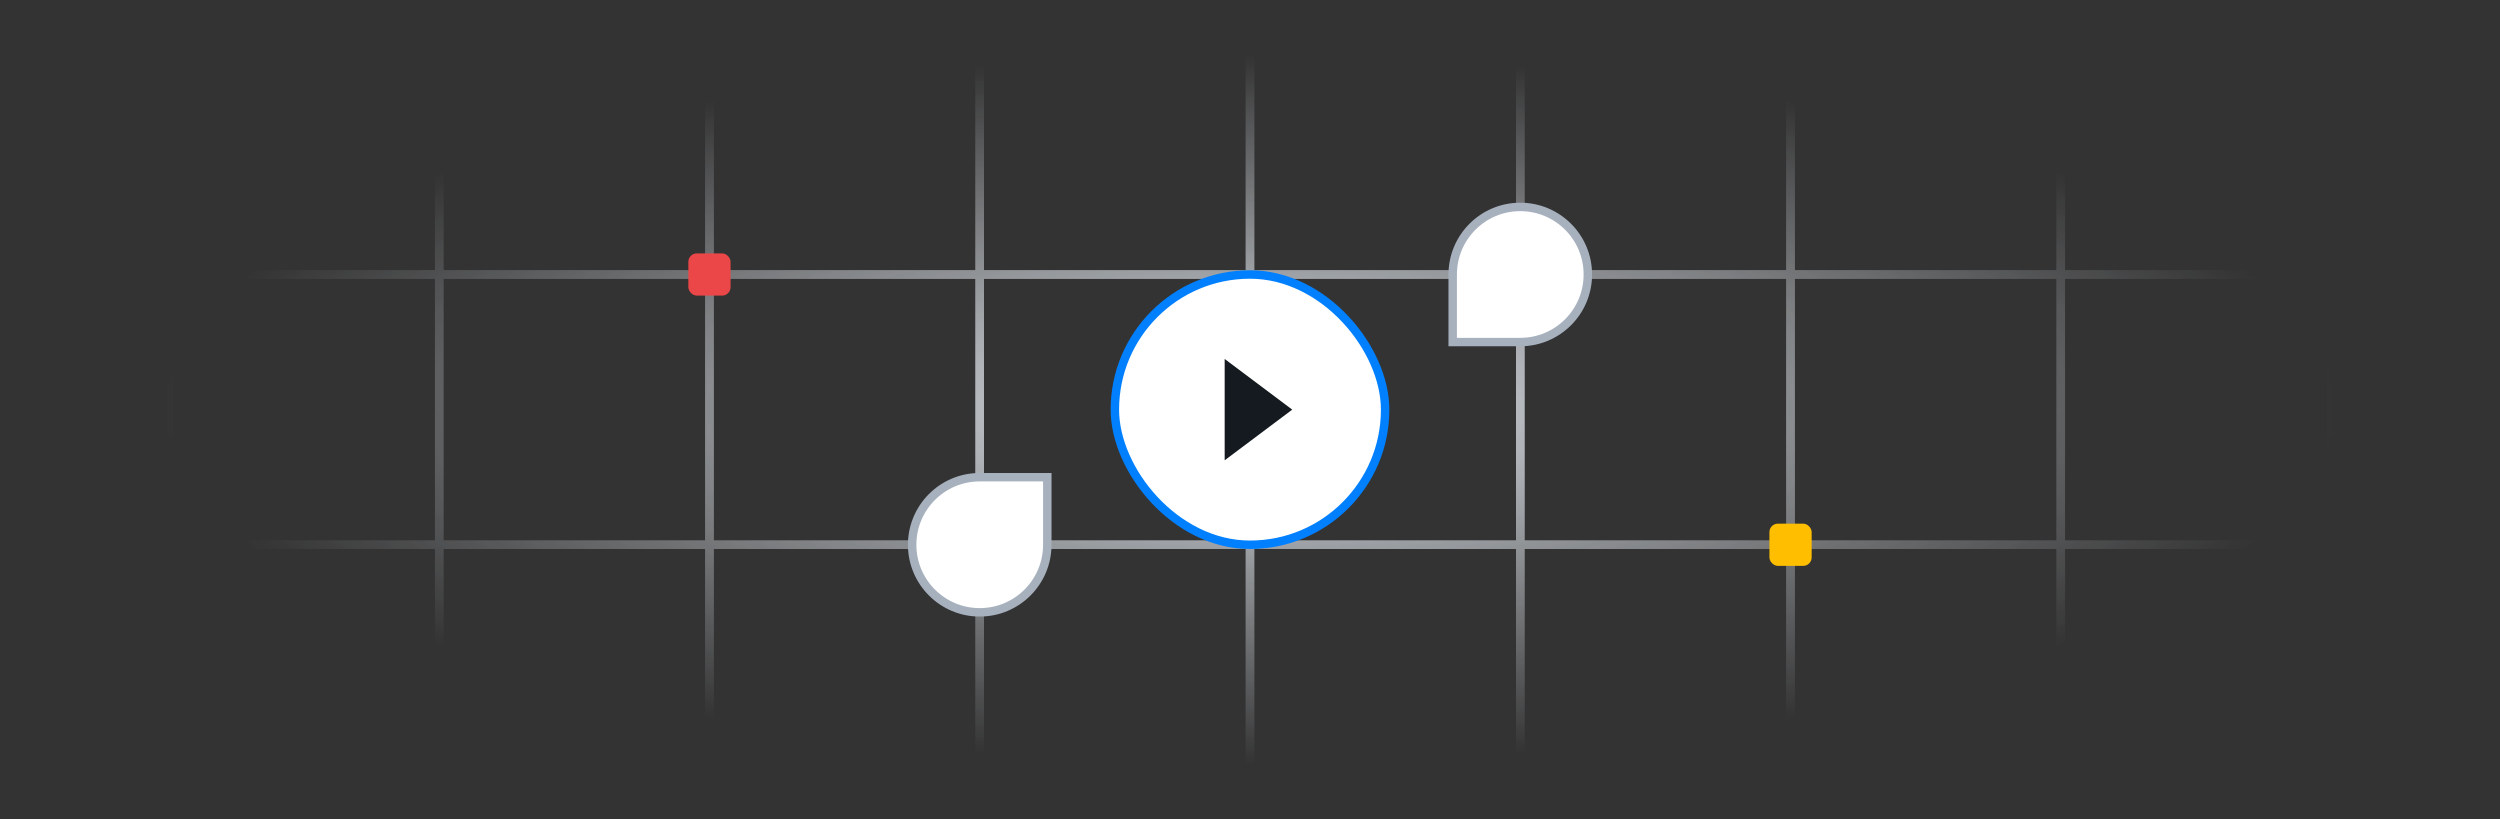 <svg width="592" height="194" viewBox="0 0 592 194" fill="none" xmlns="http://www.w3.org/2000/svg">
<rect x="0" y="0" width="592" height="194" fill="#333333" stroke="none"/>
<mask id="mask0" style="mask-type:alpha" maskUnits="userSpaceOnUse" x="0" y="0" width="592" height="194">
<rect width="592" height="194" fill="url(#paint0_radial)"/>
</mask>
<g mask="url(#mask0)">
<rect x="-24" y="1" width="64" height="64" stroke="#E0E5EB" stroke-width="2"/>
<rect x="40" y="1" width="64" height="64" stroke="#E0E5EB" stroke-width="2"/>
<rect x="104" y="1" width="64" height="64" stroke="#E0E5EB" stroke-width="2"/>
<rect x="168" y="1" width="64" height="64" stroke="#E0E5EB" stroke-width="2"/>
<rect x="232" y="1" width="64" height="64" stroke="#E0E5EB" stroke-width="2"/>
<rect x="296" y="1" width="64" height="64" stroke="#E0E5EB" stroke-width="2"/>
<rect x="360" y="1" width="64" height="64" stroke="#E0E5EB" stroke-width="2"/>
<rect x="424" y="1" width="64" height="64" stroke="#E0E5EB" stroke-width="2"/>
<rect x="488" y="1" width="64" height="64" stroke="#E0E5EB" stroke-width="2"/>
<rect x="552" y="1" width="64" height="64" stroke="#E0E5EB" stroke-width="2"/>
<rect x="-24" y="65" width="64" height="64" stroke="#E0E5EB" stroke-width="2"/>
<rect x="40" y="65" width="64" height="64" stroke="#E0E5EB" stroke-width="2"/>
<rect x="104" y="65" width="64" height="64" stroke="#E0E5EB" stroke-width="2"/>
<rect x="168" y="65" width="64" height="64" stroke="#E0E5EB" stroke-width="2"/>
<rect x="232" y="65" width="64" height="64" stroke="#E0E5EB" stroke-width="2"/>
<rect x="296" y="65" width="64" height="64" stroke="#E0E5EB" stroke-width="2"/>
<rect x="360" y="65" width="64" height="64" stroke="#E0E5EB" stroke-width="2"/>
<rect x="424" y="65" width="64" height="64" stroke="#E0E5EB" stroke-width="2"/>
<rect x="488" y="65" width="64" height="64" stroke="#E0E5EB" stroke-width="2"/>
<rect x="552" y="65" width="64" height="64" stroke="#E0E5EB" stroke-width="2"/>
<rect x="-24" y="129" width="64" height="64" stroke="#E0E5EB" stroke-width="2"/>
<rect x="40" y="129" width="64" height="64" stroke="#E0E5EB" stroke-width="2"/>
<rect x="104" y="129" width="64" height="64" stroke="#E0E5EB" stroke-width="2"/>
<rect x="168" y="129" width="64" height="64" stroke="#E0E5EB" stroke-width="2"/>
<rect x="232" y="129" width="64" height="64" stroke="#E0E5EB" stroke-width="2"/>
<rect x="296" y="129" width="64" height="64" stroke="#E0E5EB" stroke-width="2"/>
<rect x="360" y="129" width="64" height="64" stroke="#E0E5EB" stroke-width="2"/>
<rect x="424" y="129" width="64" height="64" stroke="#E0E5EB" stroke-width="2"/>
<rect x="488" y="129" width="64" height="64" stroke="#E0E5EB" stroke-width="2"/>
<rect x="552" y="129" width="64" height="64" stroke="#E0E5EB" stroke-width="2"/>
</g>
<path d="M376 65C376 73.837 368.837 81 360 81L344 81L344 65C344 56.163 351.163 49 360 49C368.837 49 376 56.163 376 65Z" fill="white" stroke="#A7B1BE" stroke-width="2"/>
<path d="M216 129C216 120.163 223.163 113 232 113L248 113L248 129C248 137.837 240.837 145 232 145C223.163 145 216 137.837 216 129Z" fill="white" stroke="#A7B1BE" stroke-width="2"/>
<rect x="264" y="65" width="64" height="64" rx="32" fill="white" stroke="#0080FF" stroke-width="2"/>
<path d="M306 97L290 109L290 85L306 97Z" fill="#141A1F"/>
<rect x="163" y="60" width="10" height="10" rx="2" fill="#EB4748"/>
<rect x="419" y="124" width="10" height="10" rx="2" fill="#FFBF00"/>
<defs>
<radialGradient id="paint0_radial" cx="0" cy="0" r="1" gradientUnits="userSpaceOnUse" gradientTransform="translate(296 97) rotate(90) scale(97 296)">
<stop stop-color="#C4C4C4"/>
<stop offset="0.869" stop-color="#C4C4C4" stop-opacity="0"/>
</radialGradient>
</defs>
</svg>
